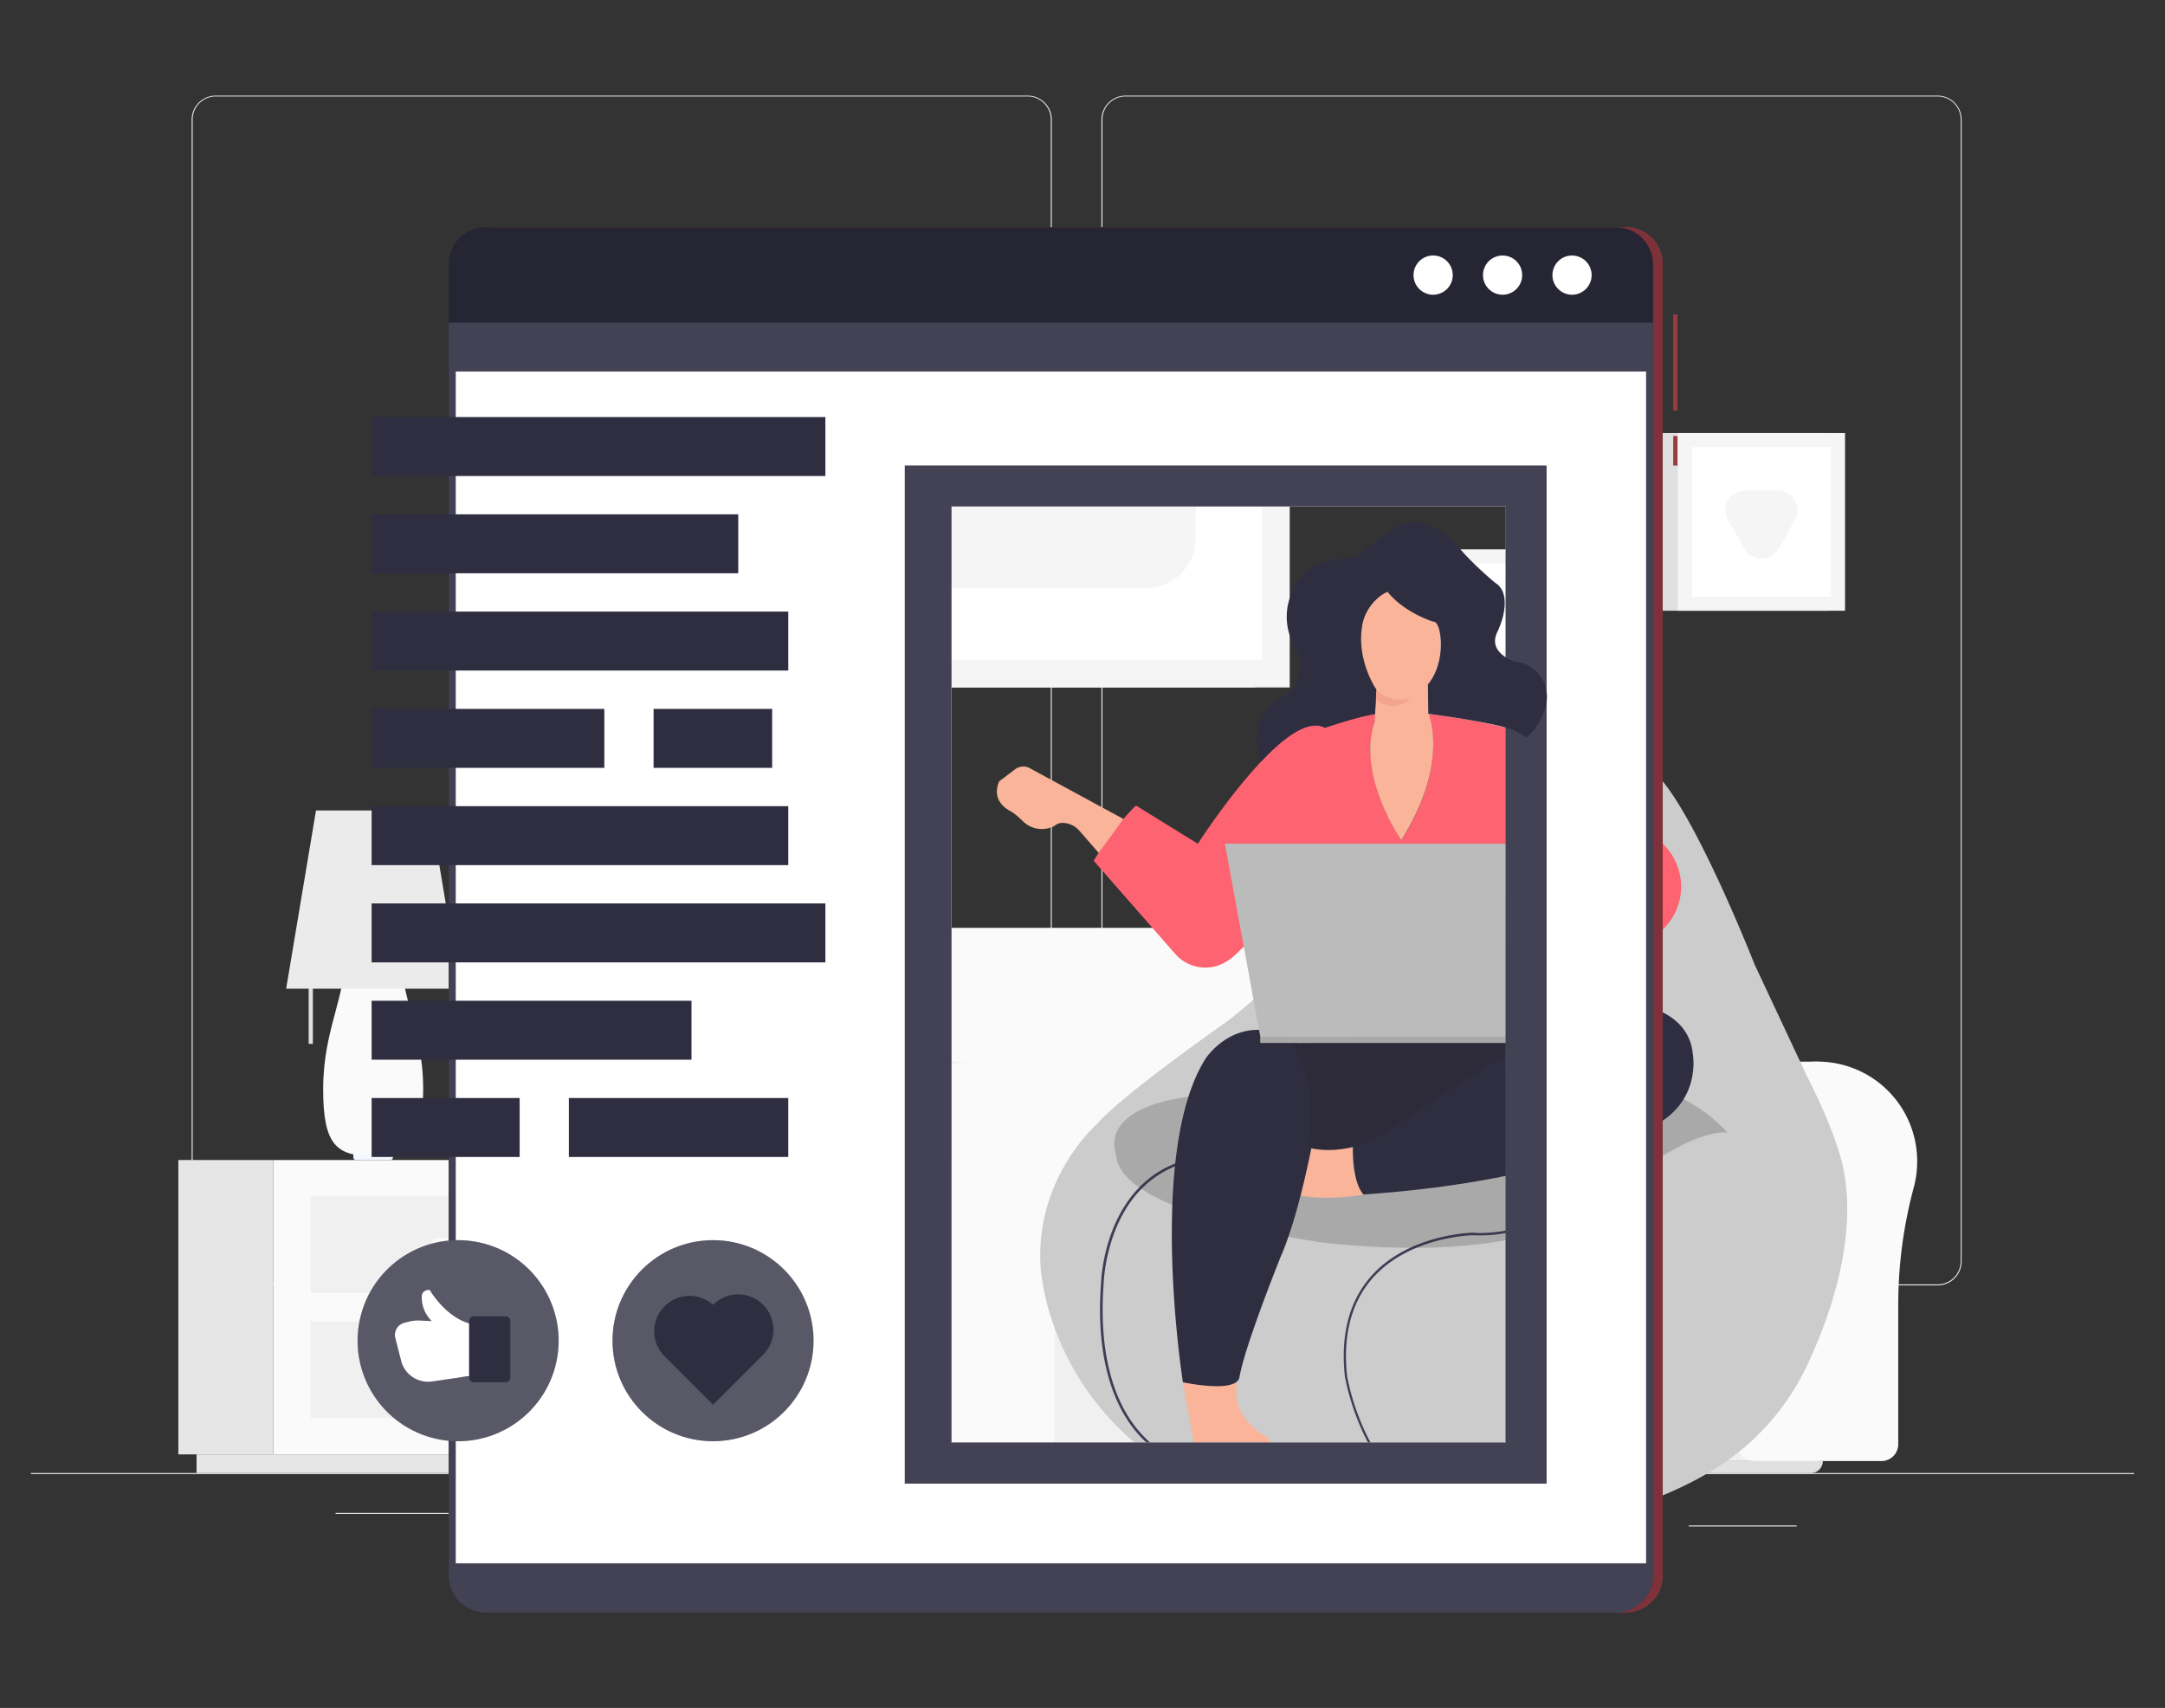 <svg id="ff0911e9-cc20-4a46-834d-d98d333aebf3" data-name="Layer 1" xmlns="http://www.w3.org/2000/svg" width="865.76" height="682.89" viewBox="0 0 865.76 682.89"><rect x="0" y="0" width="865.76" height="682.89" fill="#333333" stroke="none"/><g id="e53a42f7-052f-4ca9-8d78-944d9336dbeb" data-name="freepik--background-complete--inject-20"><rect x="12.36" y="588.96" width="841.04" height="0.42" fill="#e6e6e6"/><rect x="134.21" y="604.92" width="57.86" height="0.42" fill="#e6e6e6"/><rect x="496.7" y="607.91" width="17.29" height="0.42" fill="#e6e6e6"/><rect x="209.67" y="610.91" width="32.57" height="0.42" fill="#e6e6e6"/><rect x="675.29" y="609.92" width="43.2" height="0.42" fill="#e6e6e6"/><rect x="616.33" y="603.94" width="29.5" height="0.42" fill="#e6e6e6"/><rect x="314.82" y="603.27" width="157.58" height="0.42" fill="#e6e6e6"/><path d="M411,513.94H86.22a9.61,9.61,0,0,1-9.59-9.61V47.76a9.61,9.61,0,0,1,9.59-9.52H411a9.61,9.61,0,0,1,9.61,9.61h0V504.33A9.61,9.61,0,0,1,411,513.94ZM86.22,38.58a9.18,9.18,0,0,0-9.17,9.18V504.33a9.19,9.19,0,0,0,9.17,9.19H411a9.21,9.21,0,0,0,9.19-9.19V47.76A9.2,9.2,0,0,0,411,38.58Z" fill="#e6e6e6"/><path d="M774.87,513.94H450.06a9.63,9.63,0,0,1-9.61-9.61V47.76a9.63,9.63,0,0,1,9.61-9.52H774.87a9.61,9.61,0,0,1,9.57,9.52V504.33A9.61,9.61,0,0,1,774.87,513.94ZM450.06,38.58a9.2,9.2,0,0,0-9.19,9.18V504.33a9.21,9.21,0,0,0,9.19,9.19H774.87a9.2,9.2,0,0,0,9.18-9.19V47.76a9.19,9.19,0,0,0-9.18-9.18Z" fill="#e6e6e6"/><path d="M590.7,424.47h0c-.93,0-1.85,0-2.8.08a39.82,39.82,0,0,0-35.59,50.09,199.5,199.5,0,0,1,6.24,51.88v50.93a6.73,6.73,0,0,0,6.73,6.73H726.94V424.47Z" fill="#f0f0f0"/><path d="M766.66,464.28a39.82,39.82,0,1,0-78.27,10.36,199.5,199.5,0,0,1,6.24,51.88v50.93a6.73,6.73,0,0,0,6.73,6.73h51a6.73,6.73,0,0,0,6.73-6.73V523.52a181.57,181.57,0,0,1,6.16-48.59A39.85,39.85,0,0,0,766.66,464.28Z" fill="#fafafa"/><rect x="387.68" y="487.19" width="284.29" height="96.94" fill="#f0f0f0"/><path d="M297.89,371.06H571a30.14,30.14,0,0,1,30.07,30.14V509.11H267.75V401.2A30.14,30.14,0,0,1,297.89,371.06Z" fill="#e6e6e6"/><path d="M334.38,371.06h276a28.68,28.68,0,0,1,28.68,28.68V509.07H305.7V399.74a28.68,28.68,0,0,1,28.68-28.68Z" fill="#fafafa"/><path d="M397.19,478.34H670.06a8.74,8.74,0,0,1,8.74,8.75h0v22a8.74,8.74,0,0,1-8.74,8.75H397.19a2.61,2.61,0,0,1-2.61-2.61V481A2.61,2.61,0,0,1,397.19,478.34Z" fill="#e6e6e6"/><path d="M253.44,424.47h0c-.93,0-1.85,0-2.8.08A39.87,39.87,0,0,0,215,474.63a199,199,0,0,1,6.24,51.87v50.93a6.73,6.73,0,0,0,6.73,6.73H389.62V424.47Z" fill="#f0f0f0"/><path d="M429.4,464.28a39.82,39.82,0,1,0-78.27,10.36,199.07,199.07,0,0,1,6.24,51.88v50.93a6.73,6.73,0,0,0,6.73,6.73h51a6.73,6.73,0,0,0,6.73-6.73V523.52A181.57,181.57,0,0,1,428,474.93,39.85,39.85,0,0,0,429.4,464.28Z" fill="#fafafa"/><path d="M724,589H256.26a4.84,4.84,0,0,1-4.84-4.84H728.93a4.84,4.84,0,0,1-4.84,4.84Z" fill="#e0e0e0"/><rect x="214.04" y="134.68" width="287.89" height="140.19" fill="#e0e0e0"/><rect x="223.66" y="134.68" width="292.09" height="140.19" fill="#f5f5f5"/><rect x="234.71" y="145.73" width="269.99" height="118.1" fill="#fff"/><rect x="261.33" y="174.34" width="216.77" height="60.84" rx="19.87" fill="#f5f5f5"/><rect x="570.83" y="219.72" width="68.58" height="71.05" fill="#e0e0e0"/><rect x="579.56" y="219.72" width="66.85" height="71.05" fill="#f5f5f5"/><rect x="585.16" y="225.32" width="55.64" height="59.87" fill="#fff"/><polygon points="612.98 240.13 597.76 266.48 628.21 266.48 612.98 240.13" fill="#f5f5f5"/><rect x="662.22" y="173.14" width="68.58" height="71.05" fill="#e0e0e0"/><rect x="670.96" y="173.14" width="66.85" height="71.05" fill="#f5f5f5"/><rect x="676.57" y="178.75" width="55.64" height="59.87" fill="#fff"/><path d="M711.18,219.35l6.61-11.44A7.85,7.85,0,0,0,711,196.14h-13.2A7.85,7.85,0,0,0,691,207.91l6.61,11.44a7.84,7.84,0,0,0,13.6,0Z" fill="#f5f5f5"/><rect x="71.32" y="463.81" width="37.96" height="117.7" fill="#e6e6e6"/><rect x="78.6" y="581.51" width="187.18" height="7.45" fill="#e6e6e6"/><rect x="109.28" y="463.81" width="163.8" height="117.7" fill="#fafafa"/><rect x="124.2" y="478.29" width="133.96" height="38.6" fill="#f0f0f0"/><rect x="124.2" y="528.4" width="133.96" height="38.6" fill="#f0f0f0"/><path d="M207.28,500.24h-32.2a2.65,2.65,0,0,1-2.64-2.65h0a2.65,2.65,0,0,1,2.64-2.64h32.2a2.65,2.65,0,0,1,2.64,2.64h0A2.65,2.65,0,0,1,207.28,500.24Z" fill="#fafafa"/><path d="M207.28,550.35h-32.2a2.64,2.64,0,0,1-2.64-2.64h0a2.64,2.64,0,0,1,2.64-2.64h32.2a2.64,2.64,0,0,1,2.64,2.64h0a2.64,2.64,0,0,1-2.64,2.64Z" fill="#fafafa"/><path d="M160.15,377.47H138.28c.62,21.19-9.05,33.17-9.05,58.11,0,22.44,5.48,26.65,20,26.65s20-4.21,20-26.65C169.2,410.64,159.51,398.66,160.15,377.47Z" fill="#fafafa"/><path d="M141.26,461.42h15.88v1.35a1,1,0,0,1-1,1H142.3a1,1,0,0,1-1-1v-1.35Z" fill="#f3f7ff"/><rect x="123.43" y="385.19" width="1.68" height="32.18" fill="#e0e0e0"/><polygon points="183.95 395.31 114.43 395.31 126.36 324.06 172.04 324.06 183.95 395.31" fill="#ebebeb"/></g><path d="M438.81,449.27s-24.42,21.09-22.76,56.06c0,0,1.17,46.91,47.4,79,0,0,37.9,26.65,100.78,29.15,0,0,72.74,5.26,123.28-27.28a98.11,98.11,0,0,0,35.66-41.4c8.78-18.95,19.7-49.94,13.89-77.91,0,0-2.08-12.36-14.3-36.23l-21.1-45s-22.07-56.22-37.48-74.13c0,0-19.29-32.53-45.26-23a17.51,17.51,0,0,0-6.24,4.08C597,308.26,508.24,396.5,489.27,409.4,489.27,409.4,448.37,438.09,438.81,449.27Z" fill="#ccc"/><path d="M593.18,610.28c-46.52-4.71-55.31-59.55-55.39-60.1-1.76-16.67,1.81-30.11,10.59-40,15-16.86,40.45-17.32,40.71-17.32L591,493h.85c23.05,0,44.22-14.74,52.85-36.91,13.81-35.48,11.14-76.38,6.48-104.44-5.19-31.18-14-54-15.11-55.22a.36.36,0,0,0,.26.09v-1a.77.77,0,0,1,.6.4c3.09,4.53,35.13,92.52,8.67,160.49-8.88,22.82-30.85,37.94-54.62,37.53l-1.95-.06c-.22,0-25.24.46-40,17-8.59,9.65-12.07,22.83-10.35,39.2.08.52,8.76,54.62,54.53,59.26Z" fill="#3f3d56"/><path d="M472,584.86c-.37-.09-9.26-2.37-17.69-12.42-7.74-9.24-16.45-27.08-14-59.6,0-.22.7-24.49,16.59-39.38,8.87-8.32,20.74-12.21,35.31-11.6a103.94,103.94,0,0,0,19-1c27.87-3.93,76-18,85.05-68,.2-.82,19.65-79.38,22.57-94.56l1,.18c-2.92,15.21-22.38,93.79-22.57,94.58-4.07,22.45-16.46,40.08-36.82,52.36-17,10.26-36.07,14.6-49.05,16.44a105.73,105.73,0,0,1-19.14,1c-14.29-.61-25.93,3.2-34.6,11.33-15.59,14.61-16.28,38.49-16.29,38.73-2.43,32.17,6.13,49.77,13.73,58.87,8.22,9.84,17.14,12.13,17.22,12.15Z" fill="#3f3d56"/><path d="M690.84,452.89s-13.92-3.41-48.7,26.05c0,0-22.95,27.47-112.36,18,0,0-82.45-10.94-83.44-35.29,0,0-10.93-23.74,48.7-24.54,0,0,81-12.12,104.36,0C599.4,437.14,658,416.77,690.84,452.89Z" fill="#231f20" opacity="0.2"/><path d="M509.82,366.23l-14.94,14.68a25.91,25.91,0,0,1-4.29,3.46l-.33.21a16,16,0,0,1-20.32-3.2l-32.59-37.23s8.61-14.29,16.94-22.07L479,337.35s33.73-52.52,49.6-46.91a3.94,3.94,0,0,0,2.56.08c3.65-1.21,13.69-4.41,19.75-5.09,0,0-10.83,18.61,9.44,50.53,0,0,18.6-26.65,10.82-50.53,0,0,32.57,3.89,37.94,8.61a365.47,365.47,0,0,1,54.52,42.2,16,16,0,0,1,1.29,1.12,23.68,23.68,0,0,1-2,36,215.29,215.29,0,0,1-46.25,27l-13.32-22.48,19.16-18.33s-17.22-6.38-13.61-22.21" fill="#fd6370"/><path d="M534,417c39.67,11.48,85.19-8.63,85.19-8.63l-10.12-17.49" fill="#3f3d56"/><path d="M545.24,477.59s-14.32,3-27.44,0l5.83-21.76s5.47,4.2,17.42,1.27C541.05,457.1,539.38,468.75,545.24,477.59Z" fill="#f9b499"/><path d="M473,552.66l10.41,57.14s1.25,6.37,4.79,9.91l6,7.7A16,16,0,0,0,493,615.33l-.14-.23a6.39,6.39,0,0,1,.29-6.6,18,18,0,0,0,2.92-8.33,15.17,15.17,0,0,1,2.33-7c1.2-1.8,2.79-3.64,4.59-4.3,0,0,10.83-6.25,3.54-14.37,0,0-15.2-7.7-11.66-21.86C494.89,552.66,489.06,555.78,473,552.66Z" fill="#f9b499"/><path d="M439.35,341l-7.71-8.82a9,9,0,0,0-6.46-3.15,4.53,4.53,0,0,0-3.37,1.11l-.38.2a10.72,10.72,0,0,1-12.26-1.88L407.6,327a19.25,19.25,0,0,0-4-2.93c-2.6-1.49-6.84-5.07-4.05-11.66l6.41-4.85a5.38,5.38,0,0,1,5.8-.44l37.5,20.33Z" fill="#f9b499"/><path d="M549.71,288.3l.79-15L571,272.09l.62,14.71s7.7,18.94-11.24,49.16C560.35,336,542.3,310.3,549.71,288.3Z" fill="#f9b499"/><path d="M612.74,416.33c-13.26,5.45-52.93,33-52.93,33-19.86,15.19-37,9.38-37,9.38,4.8-28.88-6.87-41.69-6.87-41.69Z" fill="#2f2e41"/><path d="M495.66,550.58c-1.18,6.77-22.63,2.08-22.63,2.08s-14.58-92.45,9.16-129.52c0,0,9.86-15,27.07-10.55,0,0,13.17.2,17,19.12a46.27,46.27,0,0,1,.07,17.16c-2.05,11.54-7.22,37.81-14.37,54C512,502.89,497.86,537.87,495.66,550.58Z" fill="#2f2e41"/><path d="M545.24,477.59c-4.93-5.31-4.19-20.49-4.19-20.49s9.62-2.42,16.2-7.73c1.52-1.23,3-2.43,4.67-3.51,14.32-9.52,76.5-49.6,97.82-43,0,0,15.82,3.34,17.21,18.61,0,0,3.61,19-15.82,28.81C661.13,450.29,627,472.08,545.24,477.59Z" fill="#2f2e41"/><path d="M612.74,416.33c-13.26,5.45-52.93,33-52.93,33-19.86,15.19-37,9.38-37,9.38,4.8-28.88-6.87-41.69-6.87-41.69Z" fill="#231f20" opacity="0.2"/><polygon points="503.99 414.53 489.83 337.35 623.65 337.35 610.88 414.53 503.99 414.53" fill="#ccc"/><polygon points="503.99 414.53 489.83 337.35 623.65 337.35 610.88 414.53 503.99 414.53" fill="#231f20" opacity="0.1"/><rect x="503.99" y="414.53" width="106.8" height="2.46" fill="#e4e4e4"/><rect x="503.99" y="414.53" width="106.8" height="2.46" fill="#231f20" opacity="0.3"/><path d="M373.45,186.13V593.2H623.92V186.13ZM602.22,576.88H380.43V202.43H602.18Z" fill="#407bff"/><path d="M373.45,186.13V593.2H623.92V186.13ZM602.22,576.88H380.43V202.43H602.18Z" fill="#fff" opacity="0.6" style="isolation:isolate"/><rect x="378.1" y="202.43" width="2.34" height="374.45" fill="#fff"/><rect x="378.1" y="202.43" width="2.34" height="374.45" fill="#f0f0f0"/><path d="M650.17,90.84H198.11a14.79,14.79,0,0,0-14.75,14.68v524.4a14.79,14.79,0,0,0,14.75,14.73H650.17a14.77,14.77,0,0,0,14.74-14.73V105.52A14.77,14.77,0,0,0,650.17,90.84ZM380.43,202.43H602.18V576.88H380.43Z" fill="#fd6370"/><path d="M650.17,90.84H198.11a14.79,14.79,0,0,0-14.75,14.68v524.4a14.79,14.79,0,0,0,14.75,14.73H650.17a14.77,14.77,0,0,0,14.74-14.73V105.52A14.77,14.77,0,0,0,650.17,90.84ZM380.43,202.43H602.18V576.88H380.43Z" opacity="0.5" style="isolation:isolate"/><path d="M646.26,90.84H194.19a14.79,14.79,0,0,0-14.75,14.68v524.4a14.79,14.79,0,0,0,14.75,14.73H646.26A14.79,14.79,0,0,0,661,629.92V105.52A14.79,14.79,0,0,0,646.26,90.84ZM380.48,202.43h221.7V576.88H380.43Z" fill="#2f2e41"/><path d="M646.26,90.84H194.19a14.79,14.79,0,0,0-14.75,14.68v524.4a14.79,14.79,0,0,0,14.75,14.73H646.26A14.79,14.79,0,0,0,661,629.92V105.52A14.79,14.79,0,0,0,646.26,90.84ZM380.48,202.43h221.7V576.88H380.43Z" opacity="0.2" style="isolation:isolate"/><path d="M179.44,129v501a14.79,14.79,0,0,0,14.75,14.73H646.26A14.79,14.79,0,0,0,661,629.92V129Zm201,73.47H602.18V576.88H380.43Z" fill="#2f2e41"/><path d="M179.44,129v501a14.79,14.79,0,0,0,14.75,14.73H646.26A14.79,14.79,0,0,0,661,629.92V129Zm201,73.47H602.18V576.88H380.43Z" fill="#fff" opacity="0.1" style="isolation:isolate"/><path d="M182.25,148.55v476.5h476V148.55Zm420,428.33H380.43V202.43H602.18Z" fill="#fff"/><circle cx="628.64" cy="110" r="7.84" fill="#fff" style="isolation:isolate"/><circle cx="600.87" cy="110" r="7.84" fill="#fff" style="isolation:isolate"/><path d="M565.26,110a7.84,7.84,0,1,0,7.84-7.84h0A7.84,7.84,0,0,0,565.26,110Z" fill="#fff" style="isolation:isolate"/><path d="M670.8,186.13h-1.69V174.36h1.69Zm0-22h-1.69v-38.4h1.69Z" fill="#fd6370"/><path d="M670.8,186.13h-1.69V174.36h1.69Zm0-22h-1.69v-38.4h1.69Z" opacity="0.4" style="isolation:isolate"/><rect x="261.36" y="283.44" width="47.42" height="23.57" fill="#2f2e41"/><rect x="227.48" y="439.02" width="87.74" height="23.57" fill="#2f2e41"/><rect x="148.61" y="166.75" width="181.45" height="23.57" fill="#2f2e41"/><rect x="148.61" y="205.64" width="146.61" height="23.57" fill="#2f2e41"/><rect x="148.61" y="244.53" width="166.61" height="23.57" fill="#2f2e41"/><rect x="148.61" y="283.44" width="93.05" height="23.57" fill="#2f2e41"/><rect x="148.61" y="322.33" width="166.61" height="23.57" fill="#2f2e41"/><rect x="148.61" y="361.22" width="181.45" height="23.57" fill="#2f2e41"/><rect x="148.61" y="400.13" width="127.91" height="23.57" fill="#2f2e41"/><rect x="148.61" y="439.02" width="59.19" height="23.57" fill="#2f2e41"/><circle cx="183.2" cy="536.04" r="40.2" transform="translate(-375.76 628.07) rotate(-80.48)" fill="#2f2e41"/><circle cx="183.2" cy="536.04" r="40.2" transform="translate(-375.76 628.07) rotate(-80.48)" fill="#fff" opacity="0.2" style="isolation:isolate"/><path d="M187.3,529.06c-9.56-2.93-15.48-13.32-15.48-13.32s-3-.17-3.16,2.55a13.33,13.33,0,0,0,4,9.93L168,528a15.32,15.32,0,0,0-4.86.53l-1.54.4A5,5,0,0,0,158.1,535l2.28,8.93a11.11,11.11,0,0,0,12.4,8.41c4.68-.69,12-1.68,13.22-2h0l3.37-.27,1.12-20Z" fill="#fff"/><rect x="187.58" y="526.28" width="16.5" height="26.38" rx="1.82" fill="#2f2e41"/><circle cx="285.13" cy="536.05" r="40.2" fill="#2f2e41"/><circle cx="285.13" cy="536.05" r="40.2" fill="#fff" opacity="0.2" style="isolation:isolate"/><path d="M305.16,521.67a14.17,14.17,0,0,0-20,0h0a14.17,14.17,0,0,0-20,20l20,20,20-20A14.2,14.2,0,0,0,305.16,521.67Z" fill="#2f2e41"/><path d="M361.81,186.13V593.2H618.47V186.13ZM602.18,576.88H380.43V202.43H602.18Z" fill="#2f2e41"/><path d="M361.81,186.13V593.2H618.47V186.13ZM602.18,576.88H380.43V202.43H602.18Z" fill="#fff" opacity="0.1" style="isolation:isolate"/><path d="M550.16,279.75l.21-4.07A12.92,12.92,0,0,0,564,279S558.53,285.77,550.16,279.75Z" fill="#f4a48e"/><ellipse cx="559.8" cy="257.62" rx="16.34" ry="22.13" fill="#f9b499"/><path d="M545.44,247.07c-4.32,15.17,4.93,28.61,4.93,28.61l-.51,9.75c-4.36.32-20.08,5.56-20.08,5.56-9.34-5.1-25.4,13.49-25.4,13.49-7.24-19.05,9.18-26.39,9.18-26.39a11.85,11.85,0,0,0,5.48-6.88,15.94,15.94,0,0,0-1.36-12.74,24.2,24.2,0,0,1-2.75-16.15c3.58-17.61,18-19.15,23.89-19a7.65,7.65,0,0,0,4.91-1.63l11.1-8.72c8.53-6.72,16.82-3.67,21.84-.43a26.65,26.65,0,0,1,6.23,5.76c5.54,6.89,15,14.73,15,14.73,4.66,2.77,4.18,9.07,3.1,13.57a36.38,36.38,0,0,1-2.36,6.37c-3.72,8.13,6.91,11.49,6.91,11.49l.31,0A14.33,14.33,0,0,1,618,282.83c-2.43,8.32-7.58,12-7.58,12l-3.74-2.23c-5.48-3.33-35.54-7.21-35.54-7.21L571,273.68c6.27-7.73,5.1-18.13,5.1-18.13-.62-7.65-3-7-3-7s-11.49-3.49-18.31-12A18.86,18.86,0,0,0,545.44,247.07Z" fill="#2f2e41"/></svg>